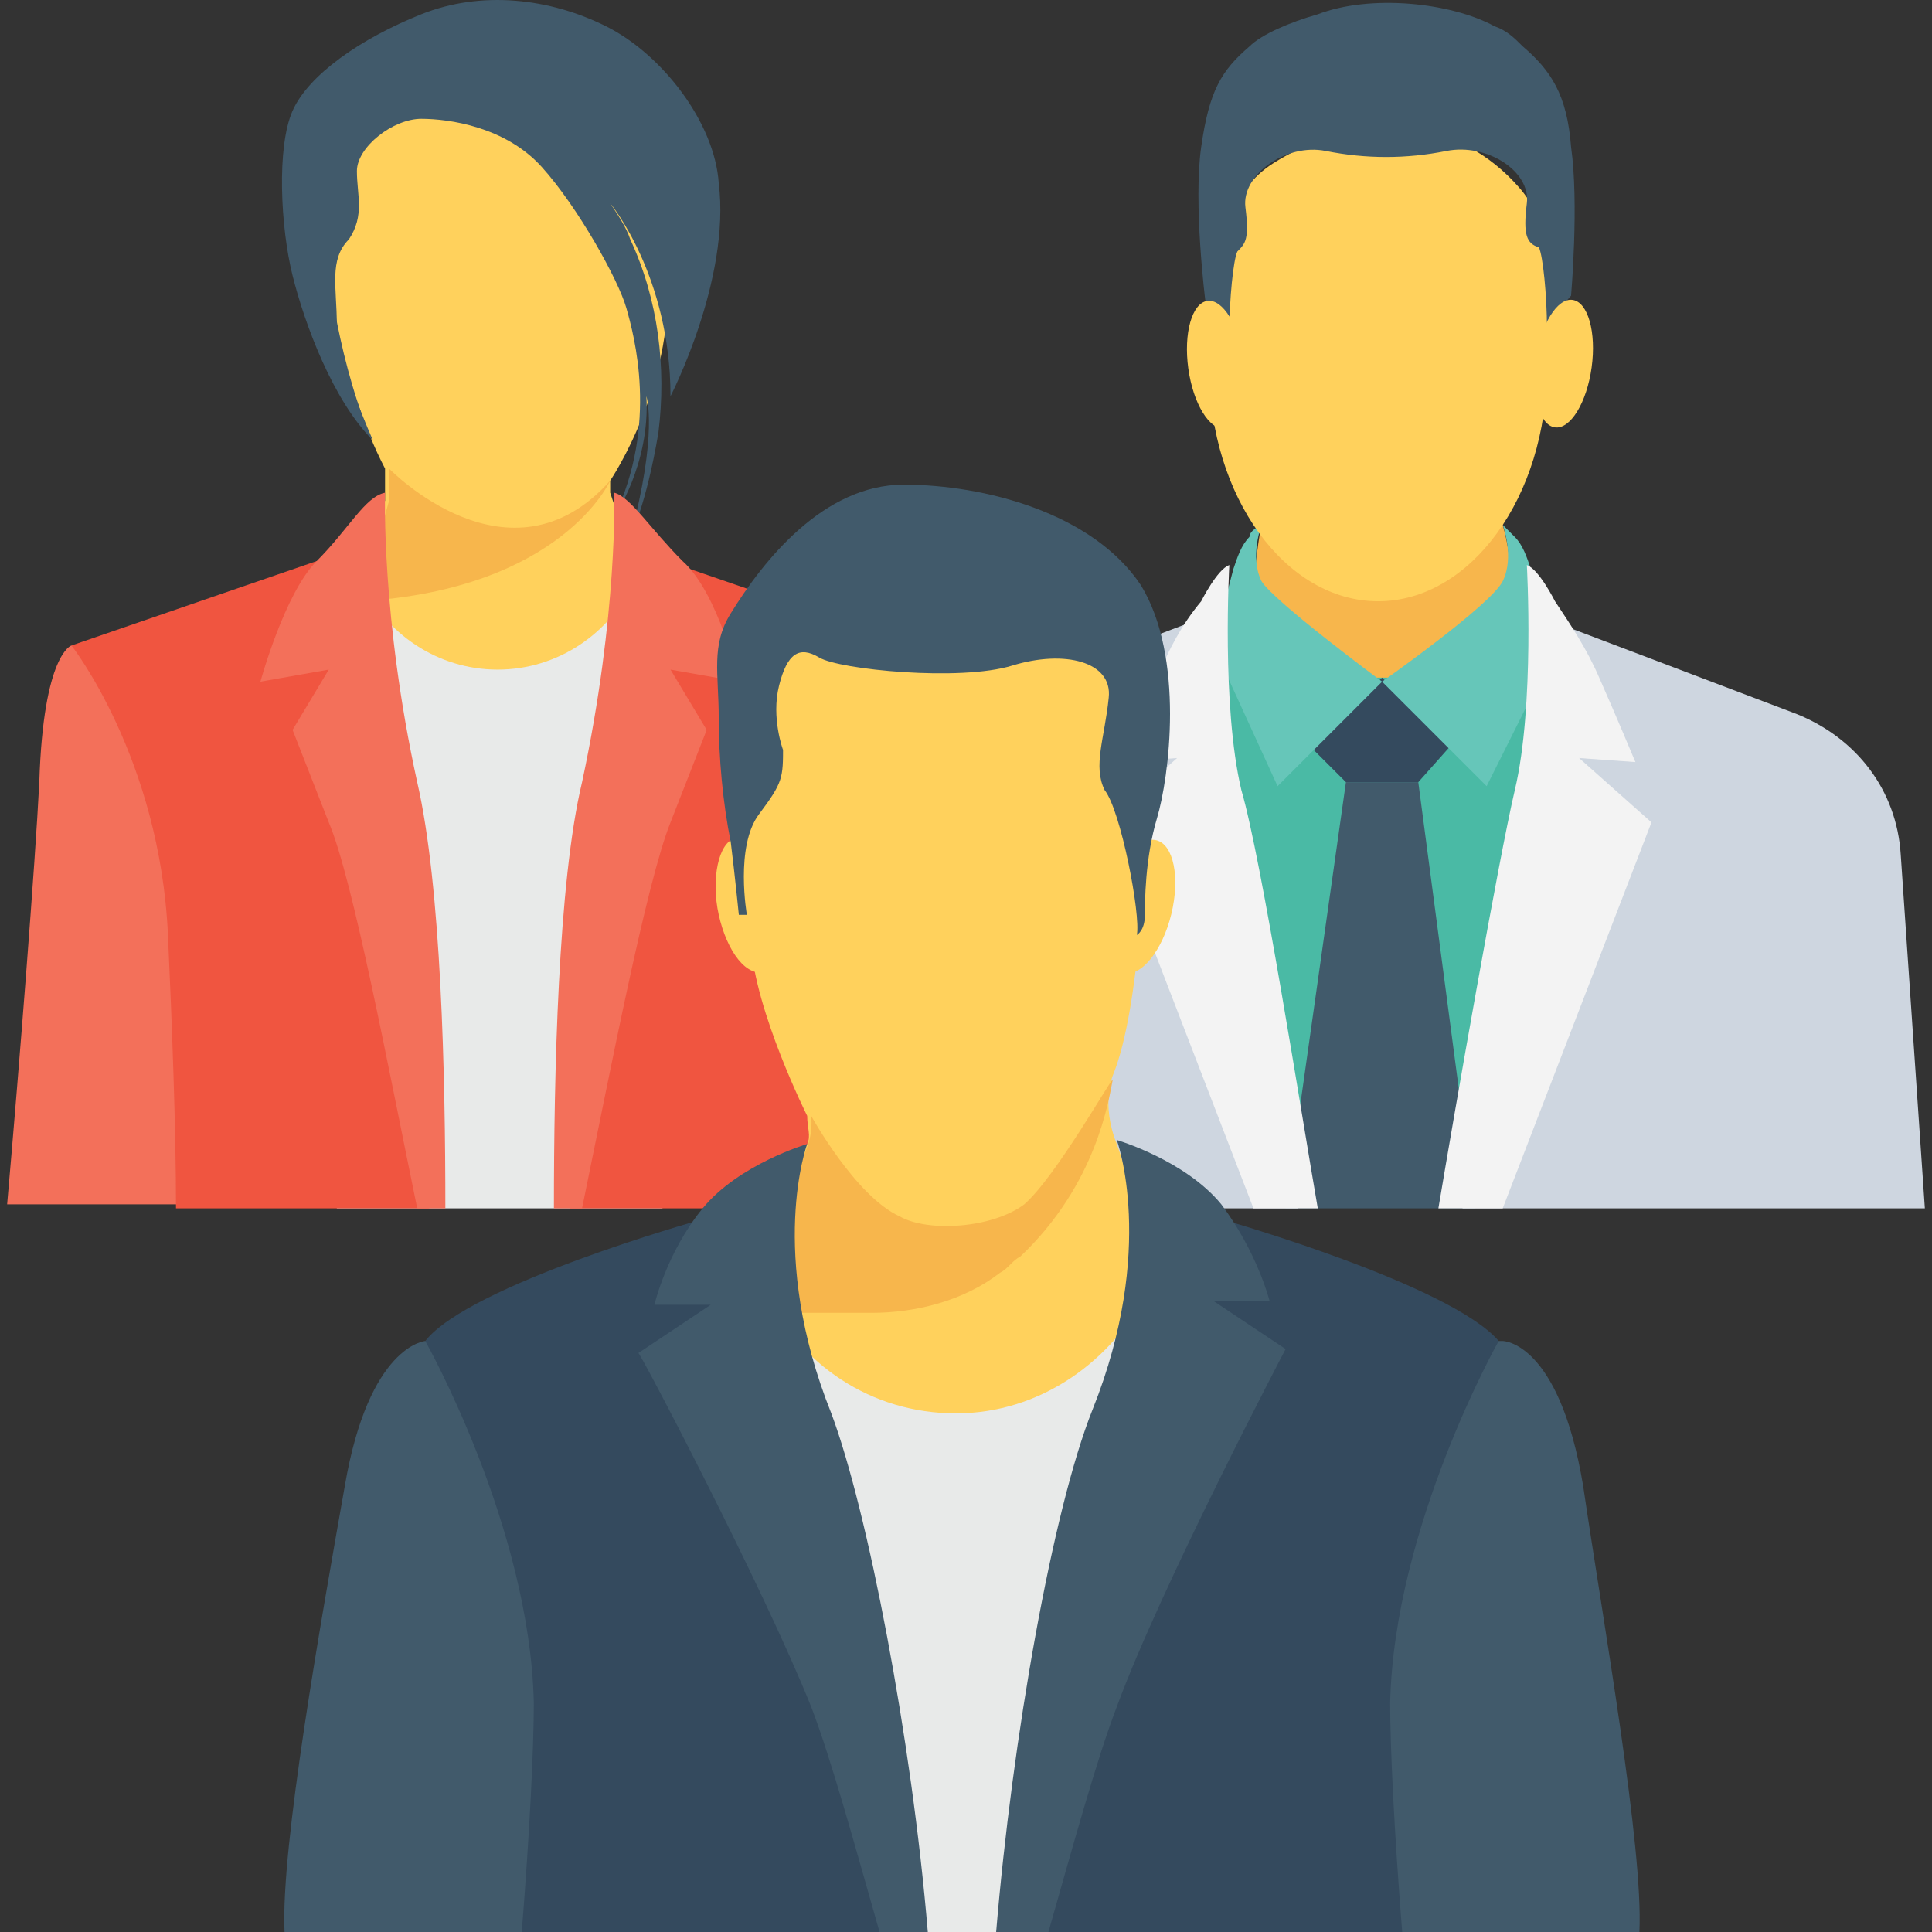 <?xml version="1.0" encoding="iso-8859-1"?>
<!-- Generator: Adobe Illustrator 19.0.0, SVG Export Plug-In . SVG Version: 6.00 Build 0)  -->
<svg version="1.1" id="Capa_1" xmlns="http://www.w3.org/2000/svg" xmlns:xlink="http://www.w3.org/1999/xlink" x="0px" y="0px"
	 viewBox="0 0 512.59 512.59" style="enable-background:new 0 0 512.59 512.59;" xml:space="preserve">
<rect x="0" y="0" width="512.59" height="512.59" fill="#333333" stroke="none"/>
<path style="fill:#F7B64C;" d="M334.695,110.456v28.8c0,0-6.4,29.867,3.2,49.067c34.133-6.4,71.467-11.733,60.8-49.067v-28.8
	H334.695z"/>
<polyline style="fill:#4ABAA5;" points="366.695,179.79 432.828,179.79 391.228,318.456 319.761,318.456 317.628,170.19 
	353.895,179.79 366.695,179.79 "/>
<polygon style="fill:#415A6B;" points="391.228,320.59 376.295,207.523 357.095,207.523 341.095,320.59 "/>
<polygon style="fill:#344A5E;" points="376.295,207.523 384.828,197.923 366.695,179.79 347.495,197.923 357.095,207.523 "/>
<path style="fill:#66C6B9;" d="M334.695,139.256c0,0-3.2,8.533,0,14.933c3.2,5.333,32,26.667,32,26.667l-27.733,27.733
	l-17.067-37.333l5.333-20.267c1.067-3.2,2.133-6.4,4.267-8.533C331.495,141.39,332.561,140.323,334.695,139.256z"/>
<path style="fill:#CED6E0;" d="M344.295,320.59l-25.6-117.333l-2.133-38.4l-61.867,23.467c-16,6.4-26.667,20.267-27.733,37.333
	l-5.333,94.933H344.295z"/>
<path style="fill:#F3F3F3;" d="M332.561,320.59h17.067c-4.267-24.533-14.933-92.8-20.267-110.933c-5.333-22.4-3.2-59.733-3.2-59.733
	c-3.2,1.067-7.467,9.6-7.467,9.6c-5.333,6.4-8.533,12.8-11.733,20.267c-4.267,9.6-9.6,22.4-9.6,22.4l14.933-1.067l-19.2,17.067
	L332.561,320.59z"/>
<path style="fill:#66C6B9;" d="M398.695,139.256c0,0,3.2,8.533,0,14.933c-3.2,6.4-32,26.667-32,26.667l27.733,27.733l18.133-36.267
	l-6.4-21.333c-1.067-3.2-2.133-6.4-4.267-8.533C400.828,141.39,399.762,140.323,398.695,139.256z"/>
<path style="fill:#CED6E0;" d="M510.695,320.59l-6.4-93.867c-1.067-17.067-11.733-30.933-27.733-37.333l-61.867-23.467
	l-1.067,37.333l-25.6,117.333H510.695z"/>
<path style="fill:#F3F3F3;" d="M381.628,320.59h17.067l39.467-102.4l-19.2-17.067l14.933,1.067c0,0-5.333-12.8-9.6-22.4
	c-3.2-7.467-7.467-13.867-11.733-20.267c0,0-4.267-8.533-7.467-9.6c0,0,2.133,37.333-3.2,59.733
	C397.628,227.79,385.895,294.99,381.628,320.59z"/>
<path style="fill:#FFD15C;" d="M413.628,82.723c-3.2-11.733-2.133-23.467-10.667-33.067c-7.467-8.533-18.133-14.933-29.867-14.933
	c-12.8,0-23.467,1.067-35.2,8.533c-11.733,7.467-12.8,19.2-14.933,32c0,2.133,0,3.2,0,5.333c-1.067,5.333-2.133,10.667-2.133,17.067
	c0,34.133,20.267,61.867,44.8,61.867s44.8-27.733,44.8-61.867c0-1.067,0-2.133,0-3.2C413.628,90.19,414.695,86.99,413.628,82.723z"
	/>
<path style="fill:#415A6B;" d="M416.828,78.456c0,0-3.2,3.2-4.267,7.467v1.067h-2.133c0-8.533-1.067-19.2-2.133-21.333
	c-3.2-1.067-4.267-3.2-3.2-11.733c1.067-8.533-10.667-16-21.333-13.867c-10.667,2.133-21.333,2.133-32,0
	c-10.667-2.133-22.4,6.4-21.333,14.933s0,9.6-2.133,11.733c-1.067,2.133-2.133,12.8-2.133,21.333h-2.133V86.99
	c-2.133-4.267-4.267-7.467-4.267-7.467s-3.2-25.6-1.067-40.533c2.133-14.933,5.333-20.267,12.8-26.667
	c3.2-3.2,10.667-6.4,18.133-8.533c13.867-5.333,35.2-3.2,46.933,3.2c3.2,1.067,5.333,3.2,7.467,5.333
	c7.467,6.4,11.733,12.8,12.8,26.667C418.961,53.923,416.828,78.456,416.828,78.456z"/>
<g>
	
		<ellipse transform="matrix(0.137 0.991 -0.991 0.137 374.2 -236.164)" style="fill:#FFD15C;" cx="322.583" cy="96.589" rx="17.066" ry="7.466"/>
	
		<ellipse transform="matrix(0.137 -0.991 0.991 0.137 262.346 494.195)" style="fill:#FFD15C;" cx="414.683" cy="96.595" rx="17.066" ry="7.466"/>
</g>
<path style="fill:#415A6B;" d="M82.961,68.856c0,0,8.533,34.133,16,46.933l11.733-11.733L82.961,68.856z"/>
<path style="fill:#FFD15C;" d="M86.161,47.523l1.067,24.533c0,0,3.2,29.867,14.933,52.267v8.533l-22.4,44.8l43.733,25.6l52.267-9.6
	l-9.6-50.133l-4.267-12.8v-3.2c0,0,18.133-26.667,14.933-57.6s-3.2-30.933-3.2-30.933l-44.8-19.2
	C129.895,19.79,92.561,13.39,86.161,47.523z"/>
<path style="fill:#E8EAE9;" d="M175.761,320.59l-5.333-166.4h-2.133c-6.4,13.867-20.267,23.467-36.267,23.467
	s-29.867-9.6-36.267-23.467h-2.133l-4.267,166.4H175.761z"/>
<path style="fill:#415A6B;" d="M98.961,116.856c0,0-9.6-21.333-9.6-30.933s-2.133-17.067,3.2-22.4
	c4.267-6.4,2.133-11.733,2.133-18.133s9.6-13.867,17.067-13.867s22.4,2.133,32,12.8s20.267,29.867,22.4,37.333
	c2.133,7.467,8.533,30.933-3.2,55.467c0,0,9.6-13.867,8.533-32c0,0,3.2,9.6-4.267,37.333c0,0,4.267-8.533,7.467-27.733
	c2.133-17.067,0-35.2-7.467-51.2c-1.067-3.2-3.2-6.4-5.333-9.6c0,0,16,19.2,16,51.2c0,0,16-30.933,12.8-56.533
	c-1.067-16-14.933-34.133-29.867-41.6s-33.067-9.6-49.067-3.2s-29.867,16-34.133,25.6s-3.2,30.933,0,43.733
	S88.295,106.19,98.961,116.856z"/>
<path style="fill:#F7B64C;" d="M103.228,124.323v8.533l-7.467,26.667c53.333-3.2,66.133-32,66.133-32
	C135.228,157.39,103.228,124.323,103.228,124.323z"/>
<path style="fill:#F3705A;" d="M262.161,320.59c-3.2-37.333-7.467-91.733-8.533-112c-1.067-34.133-8.533-36.267-8.533-36.267
	l-22.4,16l-11.733,29.867v102.4H262.161z"/>
<path style="fill:#F05540;" d="M217.361,320.59c0-21.333,1.067-48,2.133-71.467c2.133-48,25.6-76.8,25.6-76.8l-65.067-22.4l-4.267,0
	c-8.533,23.467-19.2,117.333-24.533,170.667H217.361z"/>
<g>
	<path style="fill:#F3705A;" d="M154.428,320.59c7.467-36.267,17.067-86.4,23.467-102.4c9.6-24.533,9.6-24.533,9.6-24.533l-9.6-16
		l18.133,3.2c0,0-5.333-23.467-14.933-32c-8.533-8.533-13.867-17.067-18.133-18.133c0,0,1.067,32-8.533,76.8
		c-6.4,26.667-7.467,77.867-7.467,113.067H154.428z"/>
	<path style="fill:#F3705A;" d="M54.161,320.59V217.123l-11.733-29.867l-23.467-16c0,0-7.467,2.133-8.533,36.267
		c-1.067,21.333-5.333,75.733-8.533,112h52.267V320.59z"/>
</g>
<path style="fill:#F05540;" d="M46.695,320.59h67.2c-5.333-53.333-16-146.133-24.533-170.667l-5.333-1.067l-65.067,22.4
	c0,0,23.467,29.867,25.6,76.8C45.628,271.523,46.695,299.256,46.695,320.59z"/>
<path style="fill:#F3705A;" d="M77.628,193.656c0,0,0,0,9.6,24.533c6.4,14.933,16,66.133,23.467,102.4h7.467
	c0-35.2-1.067-85.333-7.467-113.067c-9.6-43.733-8.533-76.8-8.533-76.8c-5.333,1.067-9.6,9.6-18.133,18.133
	c-8.533,8.533-14.933,32-14.933,32l18.133-3.2L77.628,193.656z"/>
<polygon style="fill:#FFD15C;" points="299.495,329.123 333.628,434.723 182.161,434.723 197.095,339.79 "/>
<path style="fill:#E8EAE9;" d="M304.828,512.59V341.923c-9.6,19.2-28.8,33.067-51.2,33.067s-41.6-12.8-51.2-33.067V512.59H304.828z"
	/>
<g>
	<path style="fill:#FFD15C;" d="M303.761,224.59c0,0-1.067,42.667-8.533,60.8c0,0-3.2,7.467,1.067,18.133
		c4.267,11.733,8.533,28.8,23.467,45.867H212.028l-5.333-20.267c-1.067,0,1.067-12.8,7.467-25.6c1.067-2.133,0-4.267,0-7.467
		c0,0-13.867-27.733-14.933-45.867c0-17.067-2.133-28.8-2.133-28.8s-9.6-71.467,51.2-57.6
		C309.095,177.656,309.095,171.256,303.761,224.59z"/>
	
		<ellipse transform="matrix(0.238 -0.971 0.971 0.238 -3.116 477.118)" style="fill:#FFD15C;" cx="302.612" cy="240.546" rx="18.133" ry="8.533"/>
	<path style="fill:#FFD15C;" d="M190.695,242.723c2.133,9.6,7.467,17.067,12.8,14.933c4.267-1.067,6.4-10.667,4.267-20.267
		c-2.133-9.6-7.467-17.067-12.8-14.933C190.695,223.523,188.561,233.123,190.695,242.723z"/>
</g>
<path style="fill:#415A6B;" d="M207.761,198.99c0,0-3.2-8.533-1.067-17.067c2.133-8.533,5.333-10.667,10.667-7.467
	c5.333,3.2,37.333,6.4,51.2,2.133s26.667-1.067,25.6,8.533c-1.067,10.667-4.267,18.133-1.067,24.533
	c4.267,5.333,9.6,33.067,8.533,38.4c0,0,2.133-1.067,2.133-5.333c0-3.2,0-14.933,3.2-25.6c3.2-10.667,7.467-42.667-4.267-61.867
	c-12.8-19.2-41.6-26.667-62.933-26.667s-37.333,20.267-45.867,34.133c-5.333,8.533-3.2,16-3.2,27.733
	c0,10.667,1.067,22.4,3.2,33.067c1.067,8.533,2.133,19.2,2.133,19.2h2.133c0,0-3.2-18.133,3.2-26.667s6.4-9.6,6.4-18.133"/>
<path style="fill:#F7B64C;" d="M295.228,286.456L295.228,286.456c0-1.067-14.933,25.6-23.467,33.067
	c-8.533,6.4-25.6,7.467-33.067,3.2c-11.733-5.333-23.467-26.667-23.467-26.667c1.067,11.733-8.533,18.133-8.533,18.133l5.333,34.133
	h19.2c11.733,0,24.533-3.2,34.133-10.667c2.133-1.067,3.2-3.2,5.333-4.267C290.961,314.19,294.161,291.79,295.228,286.456z"/>
<path style="fill:#415A6B;" d="M434.961,512.59c1.067-22.4-9.6-82.133-14.933-118.4c-6.4-38.4-21.333-38.4-21.333-38.4h-25.6
	c-25.6,6.4-27.733,89.6-25.6,156.8L434.961,512.59L434.961,512.59z"/>
<path style="fill:#344A5E;" d="M372.028,512.59c-2.133-26.667-3.2-49.067-3.2-60.8c1.067-46.933,28.8-96,28.8-96
	c-12.8-14.933-72.533-32-72.533-32c-20.267,36.267-36.267,108.8-51.2,188.8H372.028z"/>
<g>
	<path style="fill:#415A6B;" d="M264.295,512.59h13.867c6.4-22.4,12.8-45.867,18.133-59.733c11.733-32,44.8-94.933,44.8-94.933
		l-19.2-12.8h14.933c0,0-3.2-12.8-12.8-25.6c-9.6-11.733-27.733-17.067-27.733-17.067s10.667,28.8-6.4,71.467
		C279.228,400.59,268.561,461.39,264.295,512.59z"/>
	<path style="fill:#415A6B;" d="M164.028,512.59c2.133-67.2-1.067-150.4-25.6-156.8h-25.6c0,0-14.933,1.067-21.333,38.4
		c-6.4,36.267-17.067,96-16,118.4H164.028z"/>
</g>
<path style="fill:#344A5E;" d="M138.428,512.59h98.133c-16-80-32-152.533-51.2-188.8c0,0-60.8,17.067-72.533,32
	c0,0,27.733,49.067,28.8,96C141.628,463.523,140.561,485.923,138.428,512.59z"/>
<path style="fill:#415A6B;" d="M215.228,452.856c5.333,13.867,11.733,37.333,18.133,59.733h12.8c-4.267-51.2-16-112-25.6-137.6
	c-17.067-42.667-6.4-71.467-6.4-71.467s-18.133,5.333-27.733,17.067c-9.6,11.733-12.8,25.6-12.8,25.6h14.933l-19.2,12.8
	C169.361,357.923,202.428,420.856,215.228,452.856z"/>
<g>
</g>
<g>
</g>
<g>
</g>
<g>
</g>
<g>
</g>
<g>
</g>
<g>
</g>
<g>
</g>
<g>
</g>
<g>
</g>
<g>
</g>
<g>
</g>
<g>
</g>
<g>
</g>
<g>
</g>
</svg>
